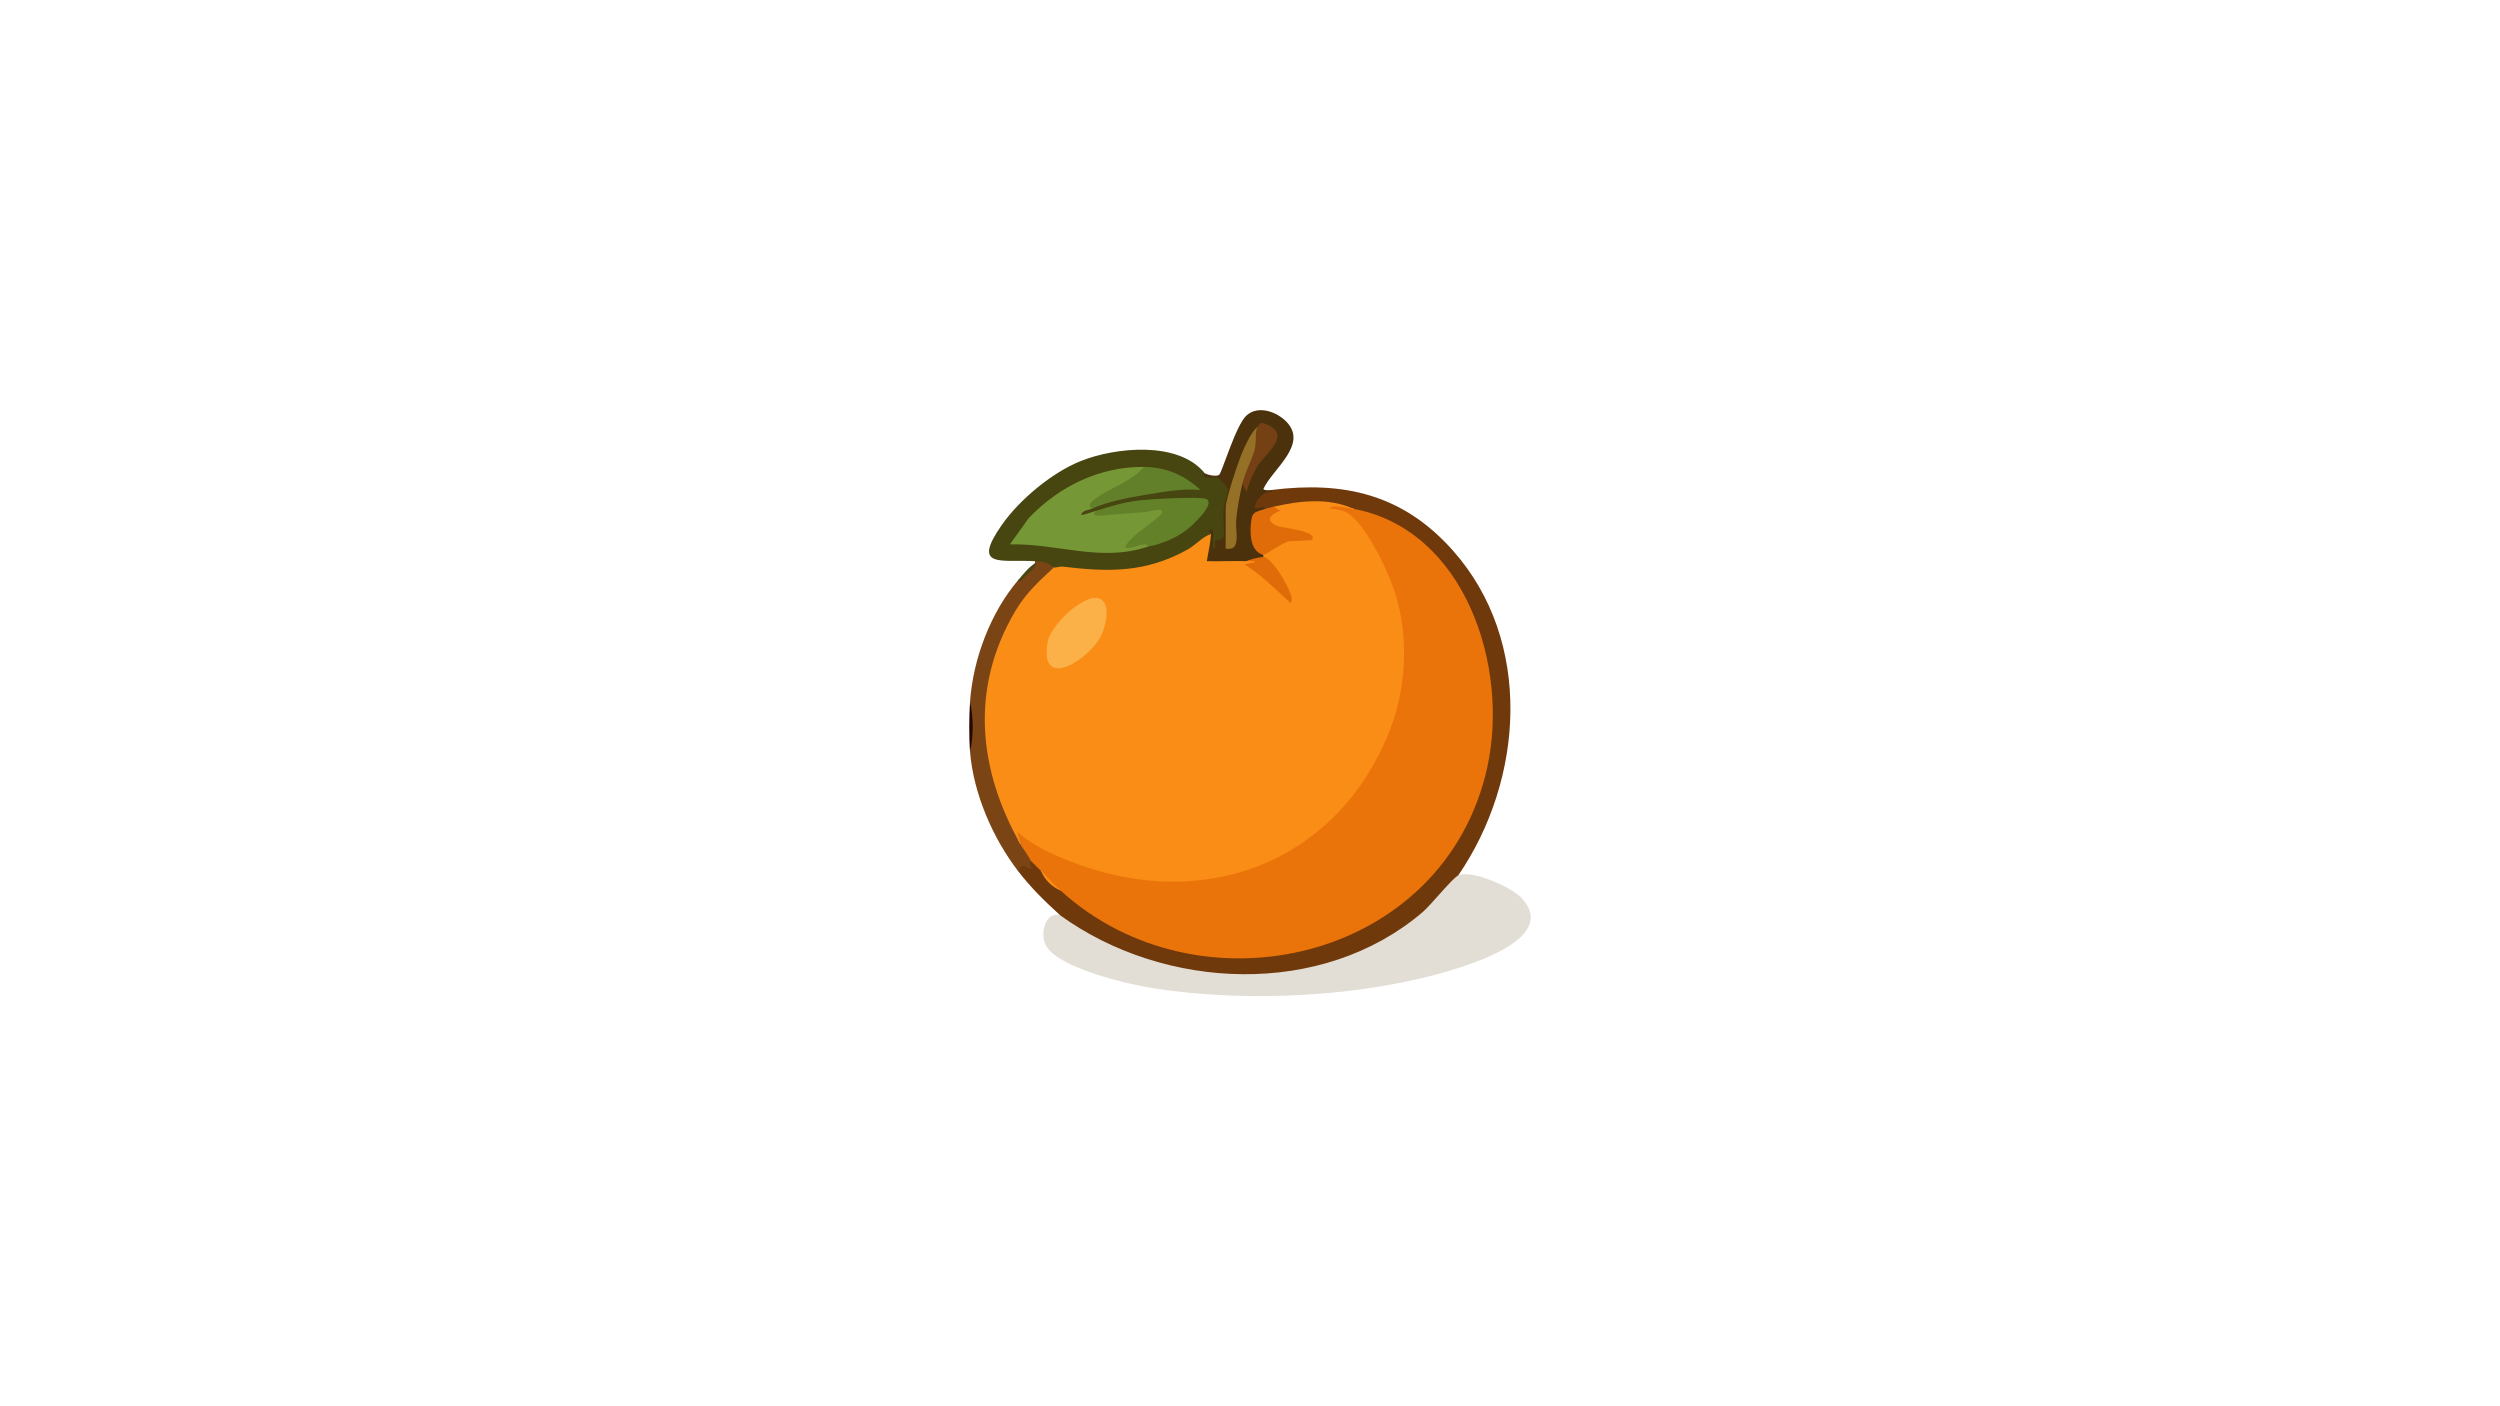 <?xml version="1.0" encoding="UTF-8"?>
<svg id="uuid-6b9d4c4e-e843-4b74-8cf8-23ceaa180e6f" data-name="Layer 1" xmlns="http://www.w3.org/2000/svg" viewBox="0 0 1920 1080">
  <defs>
    <style>
      .uuid-f27aff4b-57bb-4162-a17a-bf656ab4fdab {
        fill: #618029;
      }

      .uuid-2248db9b-1cfe-44bc-8962-9670e062c2fa {
        fill: #fa8d16;
      }

      .uuid-dfb5a57e-00b3-4ad2-9571-0808b968a332 {
        fill: #754014;
      }

      .uuid-0149726d-07ed-4cec-a884-b5a178b1ed35 {
        fill: #769735;
      }

      .uuid-65c1ecc5-f000-46a3-b2d5-b95d87fdc9d5 {
        fill: #7a4415;
      }

      .uuid-40e4ede7-15ae-4c47-a7e2-1fdd84cddf09 {
        fill: #628129;
      }

      .uuid-dc35fc7e-ba7d-48ee-b66f-88f95bd90397 {
        fill: #df6c08;
      }

      .uuid-7940c99f-442a-46d3-8eef-a70ecdc253be {
        fill: #474510;
      }

      .uuid-54e43811-2685-409b-a15e-69ba2586d412 {
        fill: #947127;
      }

      .uuid-5eed62b3-63f9-4dfb-afd3-8cdf615569fe {
        fill: #fcb148;
      }

      .uuid-46c76e28-8c84-4a3a-975e-947ed2bb6fba {
        fill: #70390b;
      }

      .uuid-28ed1710-71f0-46f9-ad5b-79137d82e20a {
        fill: #4b310c;
      }

      .uuid-6abaa364-4da6-4b82-821e-b689333131d7 {
        fill: #e3ded5;
      }

      .uuid-4ae1c3f0-8e0c-4e40-95be-570fd3b096db {
        fill: #290502;
      }

      .uuid-be04efd7-ca94-483b-8bd4-ace60cefc447 {
        fill: #eb740a;
      }
    </style>
  </defs>
  <path class="uuid-6abaa364-4da6-4b82-821e-b689333131d7" d="M814.18,702.92l7.27,1.17c91.59,61.75,224.62,55.74,294.49-32.87l3.96,1.13c10.13-4.83,40.64,9.02,48.26,16.91,28.03,28.98-30.61,48.61-49.88,54.69-69.65,21.98-160.23,26.28-232.29,15.07-19.27-3-71.61-15.12-82.2-32.04-5.93-9.47-.8-27.53,10.38-24.06Z"/>
  <path class="uuid-46c76e28-8c84-4a3a-975e-947ed2bb6fba" d="M1119.91,672.35c-4.57,2.18-20.86,22.65-27.34,28.18-77.32,65.97-198.31,60.35-278.39,2.39-11.97-10.95-22.24-20.93-32.18-33.79-2.93-4.96.29-7.64,9.65-8.05,5.19-1.46,9.33,2.89,8.05,8.05,3.88,5.69,8.62,10.76,14.48,14.48l6.73,1.66c114.98,97.74,307.87,38.41,321.71-120.35,6.01-68.91-25.67-152.04-98.75-169.94l-4.41-4.22c-17.62-4.85-36.76-2.74-55.03.34l-6.11-1.95c-.55,4.39-4.09,5.67-6.44,1.61-16.05,3.66-13.13-6.04-2.7-14.36,2.9,1.35,7.36,1.21,7.53-.12,55.52-6.93,100.76,3.28,139.21,46.64,61.73,69.61,54.51,175.71,4,249.43Z"/>
  <path class="uuid-7940c99f-442a-46d3-8eef-a70ecdc253be" d="M925.21,363.41c.45,2.61,7.71,3.63,12.88,1.38,8.26,6.28,9.86,15.33,4.82,27.14l.39,15.56c.18,4.95-1.28,9.27-6.53,10.27-6.93,14.47-6.79-.57-6.17-8.73l-.56,1.06c-19.29,25.25-55.99,30.85-86.58,30.65-4.32-.03-30.34-1.19-31.85-1.79-1.29-.52-1.91-1.83-2.25-3.12-3.29,1.86-13.71-1.09-14.48-4.83-25.51-1.58-49.26,6.16-25.47-27.89,13.48-19.3,38.53-40.17,60.45-48.97,26.63-10.7,75.27-15.68,95.36,9.27Z"/>
  <path class="uuid-65c1ecc5-f000-46a3-b2d5-b95d87fdc9d5" d="M794.88,430.99c9.18.57,9.04,1.31,14.48,4.83l-.82,5.14c-55.84,48.27-61.73,131.43-27.88,194.87-.43,4.06.55,8.18,2.95,12.38,4.75-1.8,11.43,8.9,8.05,12.87.15.35-2.69,2.89,1.61,6.42-5.83-.66-7.56-6.11-11.26,1.62-19.44-25.15-34.43-59.68-37.01-91.72.91-12.84.96-25.78,0-38.62,2.32-32.72,15.73-68.37,37.01-93.33,2.88-1.23,9.32-7.88,12.87-12.87v-1.61Z"/>
  <path class="uuid-28ed1710-71f0-46f9-ad5b-79137d82e20a" d="M925.21,363.41c2.51,1.51,8.81,2.68,11.01,1.34,2.15-1.32,12.8-38.15,21.1-45.66,8.95-8.1,23.19-2.94,30.7,4.85,16.88,17.5-10.72,36.27-17.74,51.56.8,1.41,4.91.98,6.42.79l.79,1.57c-6.69-.96-11.95,4.72-13.64,10.53-1.54,5.3,7.43-1.64,8.02,2.38l-1.81,3.93c-12.57,3.21-4.91,24.36.2,31.47,1.41.46,1.38.99,0,1.61.28,4.29-5.83,5.41-8.05,2.33l-4.83.89c-5.34,4.1-28,4.96-32.23,1.78-2.41-1.81.39-20.66,4.87-22.7.08-1.46-4.51-3.82,1.6-3.21l.02,14.47c3.38.35.42-4.71,1.81-6.23.74-.81,4.9.34,6.03-2.8,1.43-3.96-.25-15.22.22-20.7.41-4.79,3.59-12.43,3.26-16.17-.08-.85-6.04-7.7-6.5-7.93-3.4-1.72-6.86-.33-10.3-1.08s-.84-2.85-.96-3Z"/>
  <path class="uuid-4ae1c3f0-8e0c-4e40-95be-570fd3b096db" d="M744.99,577.42c-.88-10.9-.78-27.66,0-38.62,2.69,11.52,2.69,27.1,0,38.62Z"/>
  <path class="uuid-7940c99f-442a-46d3-8eef-a70ecdc253be" d="M782,445.47c3.95-4.63,7.67-9.51,12.87-12.87,2.52,1.69-5.56,7.97-8.04,10.46-.74.74-4.15,5.63-4.83,2.42Z"/>
  <path class="uuid-2248db9b-1cfe-44bc-8962-9670e062c2fa" d="M1039.45,390.76l-1.24,2.24c88.14,91.41,33.09,248.94-89.56,281.25-57.09,15.04-112.72,1.69-162.25-27.24-1.08-.63-2.02-.03-2.79,1.2-32.26-57.11-38.77-119.64-4.05-178.64,8.23-13.98,18.1-22.94,29.8-33.76.68.44,4.75-.89,6.63-.67,35.29,4.25,63.89,4.88,96.18-13.18,6.27-3.51,11.05-9.56,17.88-11.89-.38,7.22-2.11,13.85-3.21,20.91,10.15.27,20.42-.34,30.57,0,5.09-1.49,10.33-2.31,6.7,4.22.61,1.37,21.55,18.84,22.96,19.33s-13.14-23.63-16.21-23.32l-.58-3.45v-1.61c0-5.91,13.47-11.96,19.21-13.63,17.48.18,15.07-1.46-7.24-4.9-12.69-5.06-12.38-9.01-3.92-18.48,19.81-4.63,42.22-7.06,61.14,1.61Z"/>
  <path class="uuid-be04efd7-ca94-483b-8bd4-ace60cefc447" d="M1039.45,390.76c86.03,16.15,119.77,121.48,102.78,198.52-32.85,148.89-221.17,192.1-328.05,94.34-5.83-3.69-10.63-8.79-14.48-14.48-2.83-2.65-5.24-5.42-8.05-8.05-1.51-3.58-5.74-8.79-8.05-12.87l-2.42-9.65c10.79,10.3,27.27,17.64,41.25,23.12,99.76,39.05,201.78,2.94,243.51-97.19,13.59-32.62,16.19-70.74,6.82-104.87-4.71-17.15-23.39-57.58-38.55-66-3.55-1.97-8.41-2.8-12.46-2.87-.42-2.69,3.9-1.75,5.67-1.66,3.48.19,8.52,1.01,12.02,1.67Z"/>
  <path class="uuid-dc35fc7e-ba7d-48ee-b66f-88f95bd90397" d="M978.31,389.15l4.81,3.2c-9.97,3.57-10.79,8.97-.08,12.18,2.45.73,30.82,3.78,24.22,10.36l-16.18.72c-4.2-.43-19.5,10.9-20.83,10.55-9.17-2.38-10.25-13.84-9.71-21.79.77-11.35,1.94-10.63,11.32-13.61,1.58-.5,4.6-1.18,6.44-1.61Z"/>
  <path class="uuid-2248db9b-1cfe-44bc-8962-9670e062c2fa" d="M814.18,683.62c-5.78-1.91-12.53-8.64-14.48-14.48,5.03,4.71,9.79,10.19,14.48,14.48Z"/>
  <path class="uuid-0149726d-07ed-4cec-a884-b5a178b1ed35" d="M878.55,358.58c.31,5.3-3.34,9.64-10.94,13.05-11.75,4.88-21.51,11.26-29.29,19.14-2.69,1.2-7.09.99-8.04,4.81,3.78-.66,7.6-2.04,11.26-3.2l1.57,1.51c11.73-2.21,23.98-3.09,36.01-3.74,7.12-2.53,21.13-3.06,14.47,7.45l-22.98,18.99c9.09-3.05,12.81-2,11.16,3.15-36.24,12.39-69.91-2.63-106.19-1.62l14.43-20.15c23.21-24.34,54.34-39.7,88.54-39.38Z"/>
  <path class="uuid-40e4ede7-15ae-4c47-a7e2-1fdd84cddf09" d="M881.77,419.73c-.2.03-.06-2.01-3.78-1.53-4.49.58-9.56,3.38-13.91,2.34,2.68-8.87,25.75-21.42,28.17-26.55,2.31-4.89-10.51-.73-13.16-.61-10.1.48-19.98,1.56-30.23,2.28-1.93.14-11.94,1.74-7.31-3.29,11.16-3.54,21.19-6.59,33.01-8.02,7.72-.94,48.44-3.45,52.33-.89,6.37,4.18-11.58,20.39-15.39,23.36-8.17,6.38-19.56,11.15-29.73,12.91Z"/>
  <path class="uuid-f27aff4b-57bb-4162-a17a-bf656ab4fdab" d="M878.55,358.58c17,.16,30.92,6.19,43.44,17.68-14.44-1.13-28.02,1.4-42.13,3.74s-28.96,5.16-41.54,10.76c-4.18-3.81,2.72-7.68,5.67-9.63,10.98-7.24,25.61-11.91,34.56-22.56Z"/>
  <path class="uuid-54e43811-2685-409b-a15e-69ba2586d412" d="M954.17,371.46c-2.1,8.94-4.02,19.05-4.81,28.18-.75,8.62,4.25,23.96-8.06,21.71v-31.38c0-6.27,9.16-33.82,12.1-41,2.52-6.17,7.41-16.78,12.04-20.95,3.82,2.41,2.51,13.44,1.33,17.78-2.25,8.25-7.02,20.32-12.59,25.66Z"/>
  <path class="uuid-dfb5a57e-00b3-4ad2-9571-0808b968a332" d="M965.44,328.01c2.91-2.62,1.79-4.55,7.61-2.02,19.18,8.36-1.43,22.65-7.34,32.05-3.62,5.74-6.65,13.23-8.33,19.84l-3.2-6.42c2.42-10.3,6.69-16.77,9.2-25.4,1.88-6.5.23-11.88,2.07-18.05Z"/>
  <path class="uuid-dc35fc7e-ba7d-48ee-b66f-88f95bd90397" d="M970.26,427.77c3.8-.1,10.15,8.79,12.55,12.39,2.54,3.82,12.23,19.77,8.35,23-11.37-10.58-22.21-21.32-35.37-29.77l8.05-1.6c-.01-1.5-4.78-.75-6.45-.8,2.77-1.55,9.91-3.14,12.87-3.22Z"/>
  <path class="uuid-5eed62b3-63f9-4dfb-afd3-8cdf615569fe" d="M847.49,462.03c4.68,5.8,1.44,19.26-1.56,25.65-8.61,18.33-48.31,44.19-41.31,5.35,1.52-8.44,12.51-20.59,19.36-25.69,5.84-4.34,17.67-12.53,23.51-5.3Z"/>
</svg>